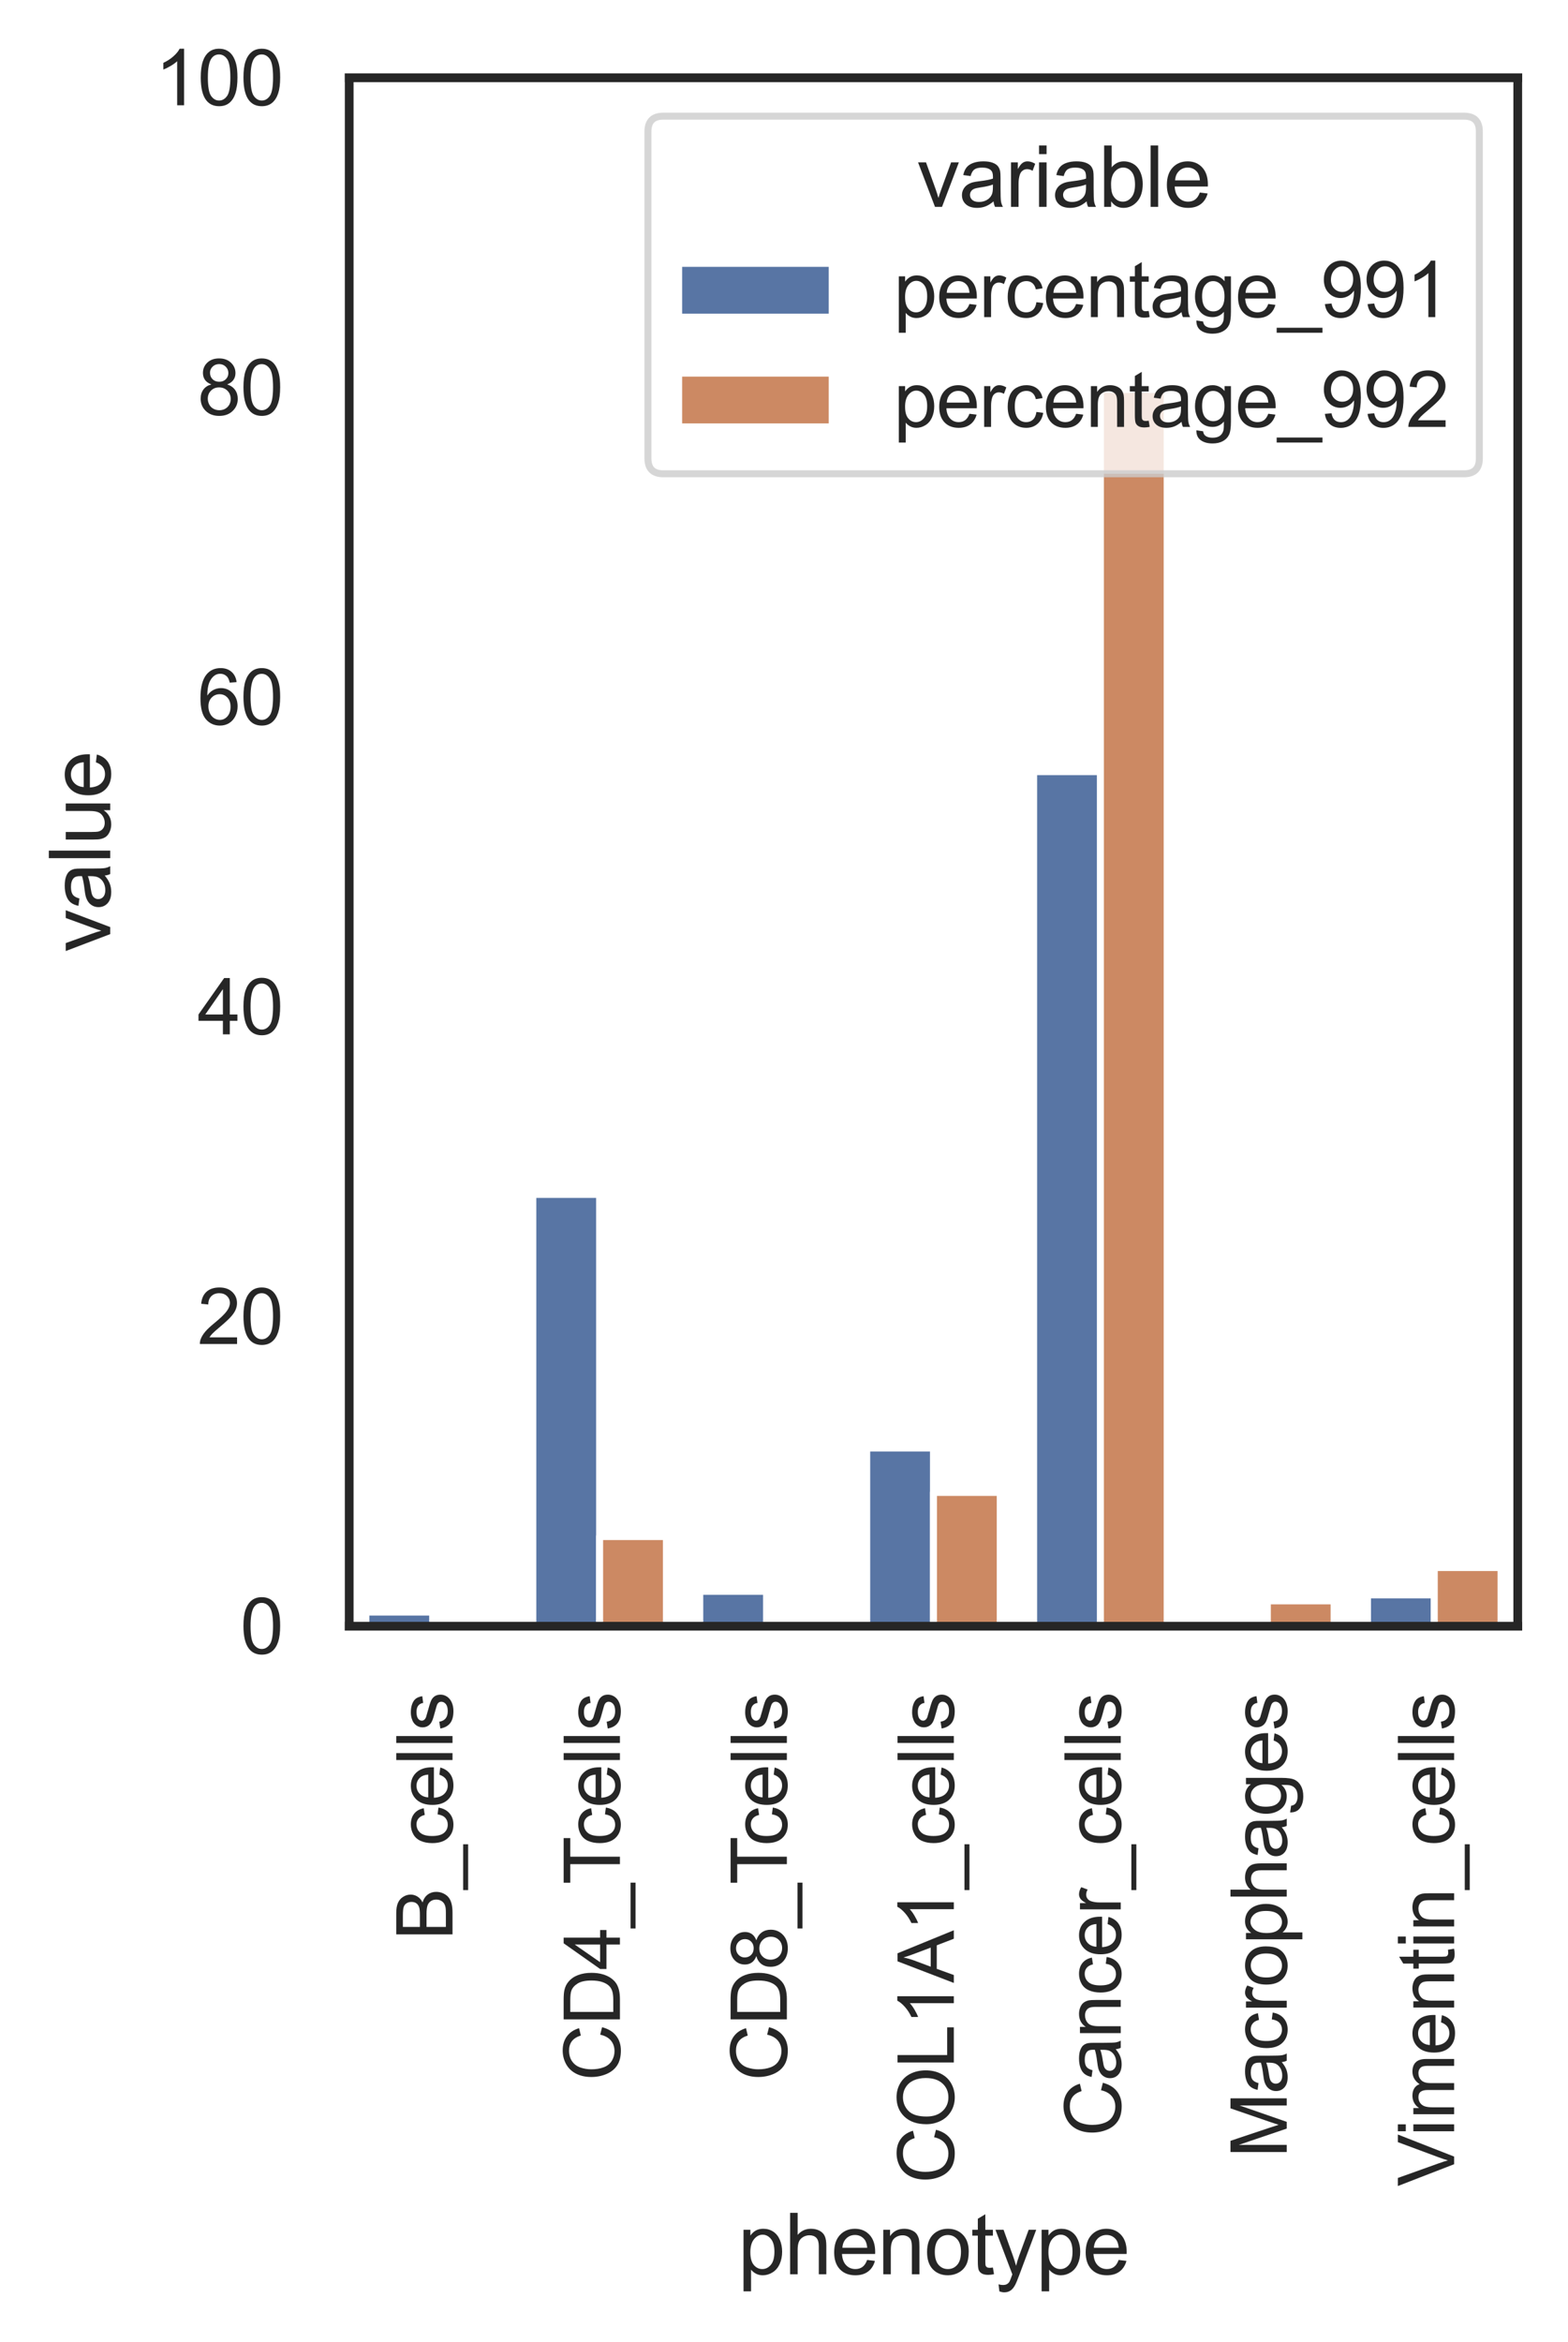 <?xml version="1.0" encoding="utf-8" standalone="no"?>
<!DOCTYPE svg PUBLIC "-//W3C//DTD SVG 1.1//EN"
  "http://www.w3.org/Graphics/SVG/1.1/DTD/svg11.dtd">
<svg xmlns:xlink="http://www.w3.org/1999/xlink" width="224.625pt" height="335.437pt" viewBox="0 0 224.625 335.437" xmlns="http://www.w3.org/2000/svg" version="1.1">
 <defs>
  <style type="text/css">*{stroke-linejoin: round; stroke-linecap: butt}</style>
 </defs>
 <g id="figure_1">
  <g id="patch_1">
   <path d="M 0 335.437 
L 224.625 335.437 
L 224.625 0 
L 0 0 
z
" style="fill: #ffffff"/>
  </g>
  <g id="axes_1">
   <g id="patch_2">
    <path d="M 50.025 232.897 
L 217.425 232.897 
L 217.425 11.137 
L 50.025 11.137 
z
" style="fill: #ffffff"/>
   </g>
   <g id="matplotlib.axis_1">
    <g id="xtick_1">
     <g id="text_1">
      <!-- B_cells -->
      <g style="fill: #262626" transform="translate(64.826 277.856) rotate(-90) scale(0.11 -0.11)">
       <defs>
        <path id="ArialMT-42" d="M 469 0 
L 469 4581 
L 2188 4581 
Q 2713 4581 3030 4442 
Q 3347 4303 3526 4014 
Q 3706 3725 3706 3409 
Q 3706 3116 3547 2856 
Q 3388 2597 3066 2438 
Q 3481 2316 3704 2022 
Q 3928 1728 3928 1328 
Q 3928 1006 3792 729 
Q 3656 453 3456 303 
Q 3256 153 2954 76 
Q 2653 0 2216 0 
L 469 0 
z
M 1075 2656 
L 2066 2656 
Q 2469 2656 2644 2709 
Q 2875 2778 2992 2937 
Q 3109 3097 3109 3338 
Q 3109 3566 3000 3739 
Q 2891 3913 2687 3977 
Q 2484 4041 1991 4041 
L 1075 4041 
L 1075 2656 
z
M 1075 541 
L 2216 541 
Q 2509 541 2628 563 
Q 2838 600 2978 687 
Q 3119 775 3209 942 
Q 3300 1109 3300 1328 
Q 3300 1584 3169 1773 
Q 3038 1963 2805 2039 
Q 2572 2116 2134 2116 
L 1075 2116 
L 1075 541 
z
" transform="scale(0.016)"/>
        <path id="ArialMT-5f" d="M -97 -1272 
L -97 -866 
L 3631 -866 
L 3631 -1272 
L -97 -1272 
z
" transform="scale(0.016)"/>
        <path id="ArialMT-63" d="M 2588 1216 
L 3141 1144 
Q 3050 572 2676 248 
Q 2303 -75 1759 -75 
Q 1078 -75 664 370 
Q 250 816 250 1647 
Q 250 2184 428 2587 
Q 606 2991 970 3192 
Q 1334 3394 1763 3394 
Q 2303 3394 2647 3120 
Q 2991 2847 3088 2344 
L 2541 2259 
Q 2463 2594 2264 2762 
Q 2066 2931 1784 2931 
Q 1359 2931 1093 2626 
Q 828 2322 828 1663 
Q 828 994 1084 691 
Q 1341 388 1753 388 
Q 2084 388 2306 591 
Q 2528 794 2588 1216 
z
" transform="scale(0.016)"/>
        <path id="ArialMT-65" d="M 2694 1069 
L 3275 997 
Q 3138 488 2766 206 
Q 2394 -75 1816 -75 
Q 1088 -75 661 373 
Q 234 822 234 1631 
Q 234 2469 665 2931 
Q 1097 3394 1784 3394 
Q 2450 3394 2872 2941 
Q 3294 2488 3294 1666 
Q 3294 1616 3291 1516 
L 816 1516 
Q 847 969 1125 678 
Q 1403 388 1819 388 
Q 2128 388 2347 550 
Q 2566 713 2694 1069 
z
M 847 1978 
L 2700 1978 
Q 2663 2397 2488 2606 
Q 2219 2931 1791 2931 
Q 1403 2931 1139 2672 
Q 875 2413 847 1978 
z
" transform="scale(0.016)"/>
        <path id="ArialMT-6c" d="M 409 0 
L 409 4581 
L 972 4581 
L 972 0 
L 409 0 
z
" transform="scale(0.016)"/>
        <path id="ArialMT-73" d="M 197 991 
L 753 1078 
Q 800 744 1014 566 
Q 1228 388 1613 388 
Q 2000 388 2187 545 
Q 2375 703 2375 916 
Q 2375 1106 2209 1216 
Q 2094 1291 1634 1406 
Q 1016 1563 777 1677 
Q 538 1791 414 1992 
Q 291 2194 291 2438 
Q 291 2659 392 2848 
Q 494 3038 669 3163 
Q 800 3259 1026 3326 
Q 1253 3394 1513 3394 
Q 1903 3394 2198 3281 
Q 2494 3169 2634 2976 
Q 2775 2784 2828 2463 
L 2278 2388 
Q 2241 2644 2061 2787 
Q 1881 2931 1553 2931 
Q 1166 2931 1000 2803 
Q 834 2675 834 2503 
Q 834 2394 903 2306 
Q 972 2216 1119 2156 
Q 1203 2125 1616 2013 
Q 2213 1853 2448 1751 
Q 2684 1650 2818 1456 
Q 2953 1263 2953 975 
Q 2953 694 2789 445 
Q 2625 197 2315 61 
Q 2006 -75 1616 -75 
Q 969 -75 630 194 
Q 291 463 197 991 
z
" transform="scale(0.016)"/>
       </defs>
       <use xlink:href="#ArialMT-42"/>
       <use xlink:href="#ArialMT-5f" transform="translate(66.699 0)"/>
       <use xlink:href="#ArialMT-63" transform="translate(122.314 0)"/>
       <use xlink:href="#ArialMT-65" transform="translate(172.314 0)"/>
       <use xlink:href="#ArialMT-6c" transform="translate(227.93 0)"/>
       <use xlink:href="#ArialMT-6c" transform="translate(250.146 0)"/>
       <use xlink:href="#ArialMT-73" transform="translate(272.363 0)"/>
      </g>
     </g>
    </g>
    <g id="xtick_2">
     <g id="text_2">
      <!-- CD4_Tcells -->
      <g style="fill: #262626" transform="translate(88.808 298.019) rotate(-90) scale(0.11 -0.11)">
       <defs>
        <path id="ArialMT-43" d="M 3763 1606 
L 4369 1453 
Q 4178 706 3683 314 
Q 3188 -78 2472 -78 
Q 1731 -78 1267 223 
Q 803 525 561 1097 
Q 319 1669 319 2325 
Q 319 3041 592 3573 
Q 866 4106 1370 4382 
Q 1875 4659 2481 4659 
Q 3169 4659 3637 4309 
Q 4106 3959 4291 3325 
L 3694 3184 
Q 3534 3684 3231 3912 
Q 2928 4141 2469 4141 
Q 1941 4141 1586 3887 
Q 1231 3634 1087 3207 
Q 944 2781 944 2328 
Q 944 1744 1114 1308 
Q 1284 872 1643 656 
Q 2003 441 2422 441 
Q 2931 441 3284 734 
Q 3638 1028 3763 1606 
z
" transform="scale(0.016)"/>
        <path id="ArialMT-44" d="M 494 0 
L 494 4581 
L 2072 4581 
Q 2606 4581 2888 4516 
Q 3281 4425 3559 4188 
Q 3922 3881 4101 3404 
Q 4281 2928 4281 2316 
Q 4281 1794 4159 1391 
Q 4038 988 3847 723 
Q 3656 459 3429 307 
Q 3203 156 2883 78 
Q 2563 0 2147 0 
L 494 0 
z
M 1100 541 
L 2078 541 
Q 2531 541 2789 625 
Q 3047 709 3200 863 
Q 3416 1078 3536 1442 
Q 3656 1806 3656 2325 
Q 3656 3044 3420 3430 
Q 3184 3816 2847 3947 
Q 2603 4041 2063 4041 
L 1100 4041 
L 1100 541 
z
" transform="scale(0.016)"/>
        <path id="ArialMT-34" d="M 2069 0 
L 2069 1097 
L 81 1097 
L 81 1613 
L 2172 4581 
L 2631 4581 
L 2631 1613 
L 3250 1613 
L 3250 1097 
L 2631 1097 
L 2631 0 
L 2069 0 
z
M 2069 1613 
L 2069 3678 
L 634 1613 
L 2069 1613 
z
" transform="scale(0.016)"/>
        <path id="ArialMT-54" d="M 1659 0 
L 1659 4041 
L 150 4041 
L 150 4581 
L 3781 4581 
L 3781 4041 
L 2266 4041 
L 2266 0 
L 1659 0 
z
" transform="scale(0.016)"/>
       </defs>
       <use xlink:href="#ArialMT-43"/>
       <use xlink:href="#ArialMT-44" transform="translate(72.217 0)"/>
       <use xlink:href="#ArialMT-34" transform="translate(144.434 0)"/>
       <use xlink:href="#ArialMT-5f" transform="translate(200.049 0)"/>
       <use xlink:href="#ArialMT-54" transform="translate(255.664 0)"/>
       <use xlink:href="#ArialMT-63" transform="translate(305.623 0)"/>
       <use xlink:href="#ArialMT-65" transform="translate(355.623 0)"/>
       <use xlink:href="#ArialMT-6c" transform="translate(411.238 0)"/>
       <use xlink:href="#ArialMT-6c" transform="translate(433.455 0)"/>
       <use xlink:href="#ArialMT-73" transform="translate(455.672 0)"/>
      </g>
     </g>
    </g>
    <g id="xtick_3">
     <g id="text_3">
      <!-- CD8_Tcells -->
      <g style="fill: #262626" transform="translate(112.722 298.019) rotate(-90) scale(0.11 -0.11)">
       <defs>
        <path id="ArialMT-38" d="M 1131 2484 
Q 781 2613 612 2850 
Q 444 3088 444 3419 
Q 444 3919 803 4259 
Q 1163 4600 1759 4600 
Q 2359 4600 2725 4251 
Q 3091 3903 3091 3403 
Q 3091 3084 2923 2848 
Q 2756 2613 2416 2484 
Q 2838 2347 3058 2040 
Q 3278 1734 3278 1309 
Q 3278 722 2862 322 
Q 2447 -78 1769 -78 
Q 1091 -78 675 323 
Q 259 725 259 1325 
Q 259 1772 486 2073 
Q 713 2375 1131 2484 
z
M 1019 3438 
Q 1019 3113 1228 2906 
Q 1438 2700 1772 2700 
Q 2097 2700 2305 2904 
Q 2513 3109 2513 3406 
Q 2513 3716 2298 3927 
Q 2084 4138 1766 4138 
Q 1444 4138 1231 3931 
Q 1019 3725 1019 3438 
z
M 838 1322 
Q 838 1081 952 856 
Q 1066 631 1291 507 
Q 1516 384 1775 384 
Q 2178 384 2440 643 
Q 2703 903 2703 1303 
Q 2703 1709 2433 1975 
Q 2163 2241 1756 2241 
Q 1359 2241 1098 1978 
Q 838 1716 838 1322 
z
" transform="scale(0.016)"/>
       </defs>
       <use xlink:href="#ArialMT-43"/>
       <use xlink:href="#ArialMT-44" transform="translate(72.217 0)"/>
       <use xlink:href="#ArialMT-38" transform="translate(144.434 0)"/>
       <use xlink:href="#ArialMT-5f" transform="translate(200.049 0)"/>
       <use xlink:href="#ArialMT-54" transform="translate(255.664 0)"/>
       <use xlink:href="#ArialMT-63" transform="translate(305.623 0)"/>
       <use xlink:href="#ArialMT-65" transform="translate(355.623 0)"/>
       <use xlink:href="#ArialMT-6c" transform="translate(411.238 0)"/>
       <use xlink:href="#ArialMT-6c" transform="translate(433.455 0)"/>
       <use xlink:href="#ArialMT-73" transform="translate(455.672 0)"/>
      </g>
     </g>
    </g>
    <g id="xtick_4">
     <g id="text_4">
      <!-- COL1A1_cells -->
      <g style="fill: #262626" transform="translate(136.64 312.707) rotate(-90) scale(0.11 -0.11)">
       <defs>
        <path id="ArialMT-4f" d="M 309 2231 
Q 309 3372 921 4017 
Q 1534 4663 2503 4663 
Q 3138 4663 3647 4359 
Q 4156 4056 4423 3514 
Q 4691 2972 4691 2284 
Q 4691 1588 4409 1038 
Q 4128 488 3612 205 
Q 3097 -78 2500 -78 
Q 1853 -78 1343 234 
Q 834 547 571 1087 
Q 309 1628 309 2231 
z
M 934 2222 
Q 934 1394 1379 917 
Q 1825 441 2497 441 
Q 3181 441 3623 922 
Q 4066 1403 4066 2288 
Q 4066 2847 3877 3264 
Q 3688 3681 3323 3911 
Q 2959 4141 2506 4141 
Q 1863 4141 1398 3698 
Q 934 3256 934 2222 
z
" transform="scale(0.016)"/>
        <path id="ArialMT-4c" d="M 469 0 
L 469 4581 
L 1075 4581 
L 1075 541 
L 3331 541 
L 3331 0 
L 469 0 
z
" transform="scale(0.016)"/>
        <path id="ArialMT-31" d="M 2384 0 
L 1822 0 
L 1822 3584 
Q 1619 3391 1289 3197 
Q 959 3003 697 2906 
L 697 3450 
Q 1169 3672 1522 3987 
Q 1875 4303 2022 4600 
L 2384 4600 
L 2384 0 
z
" transform="scale(0.016)"/>
        <path id="ArialMT-41" d="M -9 0 
L 1750 4581 
L 2403 4581 
L 4278 0 
L 3588 0 
L 3053 1388 
L 1138 1388 
L 634 0 
L -9 0 
z
M 1313 1881 
L 2866 1881 
L 2388 3150 
Q 2169 3728 2063 4100 
Q 1975 3659 1816 3225 
L 1313 1881 
z
" transform="scale(0.016)"/>
       </defs>
       <use xlink:href="#ArialMT-43"/>
       <use xlink:href="#ArialMT-4f" transform="translate(72.217 0)"/>
       <use xlink:href="#ArialMT-4c" transform="translate(150 0)"/>
       <use xlink:href="#ArialMT-31" transform="translate(205.615 0)"/>
       <use xlink:href="#ArialMT-41" transform="translate(261.23 0)"/>
       <use xlink:href="#ArialMT-31" transform="translate(327.93 0)"/>
       <use xlink:href="#ArialMT-5f" transform="translate(383.545 0)"/>
       <use xlink:href="#ArialMT-63" transform="translate(439.16 0)"/>
       <use xlink:href="#ArialMT-65" transform="translate(489.16 0)"/>
       <use xlink:href="#ArialMT-6c" transform="translate(544.775 0)"/>
       <use xlink:href="#ArialMT-6c" transform="translate(566.992 0)"/>
       <use xlink:href="#ArialMT-73" transform="translate(589.209 0)"/>
      </g>
     </g>
    </g>
    <g id="xtick_5">
     <g id="text_5">
      <!-- Cancer_cells -->
      <g style="fill: #262626" transform="translate(160.55 305.977) rotate(-90) scale(0.11 -0.11)">
       <defs>
        <path id="ArialMT-61" d="M 2588 409 
Q 2275 144 1986 34 
Q 1697 -75 1366 -75 
Q 819 -75 525 192 
Q 231 459 231 875 
Q 231 1119 342 1320 
Q 453 1522 633 1644 
Q 813 1766 1038 1828 
Q 1203 1872 1538 1913 
Q 2219 1994 2541 2106 
Q 2544 2222 2544 2253 
Q 2544 2597 2384 2738 
Q 2169 2928 1744 2928 
Q 1347 2928 1158 2789 
Q 969 2650 878 2297 
L 328 2372 
Q 403 2725 575 2942 
Q 747 3159 1072 3276 
Q 1397 3394 1825 3394 
Q 2250 3394 2515 3294 
Q 2781 3194 2906 3042 
Q 3031 2891 3081 2659 
Q 3109 2516 3109 2141 
L 3109 1391 
Q 3109 606 3145 398 
Q 3181 191 3288 0 
L 2700 0 
Q 2613 175 2588 409 
z
M 2541 1666 
Q 2234 1541 1622 1453 
Q 1275 1403 1131 1340 
Q 988 1278 909 1158 
Q 831 1038 831 891 
Q 831 666 1001 516 
Q 1172 366 1500 366 
Q 1825 366 2078 508 
Q 2331 650 2450 897 
Q 2541 1088 2541 1459 
L 2541 1666 
z
" transform="scale(0.016)"/>
        <path id="ArialMT-6e" d="M 422 0 
L 422 3319 
L 928 3319 
L 928 2847 
Q 1294 3394 1984 3394 
Q 2284 3394 2536 3286 
Q 2788 3178 2913 3003 
Q 3038 2828 3088 2588 
Q 3119 2431 3119 2041 
L 3119 0 
L 2556 0 
L 2556 2019 
Q 2556 2363 2490 2533 
Q 2425 2703 2258 2804 
Q 2091 2906 1866 2906 
Q 1506 2906 1245 2678 
Q 984 2450 984 1813 
L 984 0 
L 422 0 
z
" transform="scale(0.016)"/>
        <path id="ArialMT-72" d="M 416 0 
L 416 3319 
L 922 3319 
L 922 2816 
Q 1116 3169 1280 3281 
Q 1444 3394 1641 3394 
Q 1925 3394 2219 3213 
L 2025 2691 
Q 1819 2813 1613 2813 
Q 1428 2813 1281 2702 
Q 1134 2591 1072 2394 
Q 978 2094 978 1738 
L 978 0 
L 416 0 
z
" transform="scale(0.016)"/>
       </defs>
       <use xlink:href="#ArialMT-43"/>
       <use xlink:href="#ArialMT-61" transform="translate(72.217 0)"/>
       <use xlink:href="#ArialMT-6e" transform="translate(127.832 0)"/>
       <use xlink:href="#ArialMT-63" transform="translate(183.447 0)"/>
       <use xlink:href="#ArialMT-65" transform="translate(233.447 0)"/>
       <use xlink:href="#ArialMT-72" transform="translate(289.062 0)"/>
       <use xlink:href="#ArialMT-5f" transform="translate(322.363 0)"/>
       <use xlink:href="#ArialMT-63" transform="translate(377.979 0)"/>
       <use xlink:href="#ArialMT-65" transform="translate(427.979 0)"/>
       <use xlink:href="#ArialMT-6c" transform="translate(483.594 0)"/>
       <use xlink:href="#ArialMT-6c" transform="translate(505.811 0)"/>
       <use xlink:href="#ArialMT-73" transform="translate(528.027 0)"/>
      </g>
     </g>
    </g>
    <g id="xtick_6">
     <g id="text_6">
      <!-- Macrophages -->
      <g style="fill: #262626" transform="translate(184.333 309.041) rotate(-90) scale(0.11 -0.11)">
       <defs>
        <path id="ArialMT-4d" d="M 475 0 
L 475 4581 
L 1388 4581 
L 2472 1338 
Q 2622 884 2691 659 
Q 2769 909 2934 1394 
L 4031 4581 
L 4847 4581 
L 4847 0 
L 4263 0 
L 4263 3834 
L 2931 0 
L 2384 0 
L 1059 3900 
L 1059 0 
L 475 0 
z
" transform="scale(0.016)"/>
        <path id="ArialMT-6f" d="M 213 1659 
Q 213 2581 725 3025 
Q 1153 3394 1769 3394 
Q 2453 3394 2887 2945 
Q 3322 2497 3322 1706 
Q 3322 1066 3130 698 
Q 2938 331 2570 128 
Q 2203 -75 1769 -75 
Q 1072 -75 642 372 
Q 213 819 213 1659 
z
M 791 1659 
Q 791 1022 1069 705 
Q 1347 388 1769 388 
Q 2188 388 2466 706 
Q 2744 1025 2744 1678 
Q 2744 2294 2464 2611 
Q 2184 2928 1769 2928 
Q 1347 2928 1069 2612 
Q 791 2297 791 1659 
z
" transform="scale(0.016)"/>
        <path id="ArialMT-70" d="M 422 -1272 
L 422 3319 
L 934 3319 
L 934 2888 
Q 1116 3141 1344 3267 
Q 1572 3394 1897 3394 
Q 2322 3394 2647 3175 
Q 2972 2956 3137 2557 
Q 3303 2159 3303 1684 
Q 3303 1175 3120 767 
Q 2938 359 2589 142 
Q 2241 -75 1856 -75 
Q 1575 -75 1351 44 
Q 1128 163 984 344 
L 984 -1272 
L 422 -1272 
z
M 931 1641 
Q 931 1000 1190 694 
Q 1450 388 1819 388 
Q 2194 388 2461 705 
Q 2728 1022 2728 1688 
Q 2728 2322 2467 2637 
Q 2206 2953 1844 2953 
Q 1484 2953 1207 2617 
Q 931 2281 931 1641 
z
" transform="scale(0.016)"/>
        <path id="ArialMT-68" d="M 422 0 
L 422 4581 
L 984 4581 
L 984 2938 
Q 1378 3394 1978 3394 
Q 2347 3394 2619 3248 
Q 2891 3103 3008 2847 
Q 3125 2591 3125 2103 
L 3125 0 
L 2563 0 
L 2563 2103 
Q 2563 2525 2380 2717 
Q 2197 2909 1863 2909 
Q 1613 2909 1392 2779 
Q 1172 2650 1078 2428 
Q 984 2206 984 1816 
L 984 0 
L 422 0 
z
" transform="scale(0.016)"/>
        <path id="ArialMT-67" d="M 319 -275 
L 866 -356 
Q 900 -609 1056 -725 
Q 1266 -881 1628 -881 
Q 2019 -881 2231 -725 
Q 2444 -569 2519 -288 
Q 2563 -116 2559 434 
Q 2191 0 1641 0 
Q 956 0 581 494 
Q 206 988 206 1678 
Q 206 2153 378 2554 
Q 550 2956 876 3175 
Q 1203 3394 1644 3394 
Q 2231 3394 2613 2919 
L 2613 3319 
L 3131 3319 
L 3131 450 
Q 3131 -325 2973 -648 
Q 2816 -972 2473 -1159 
Q 2131 -1347 1631 -1347 
Q 1038 -1347 672 -1080 
Q 306 -813 319 -275 
z
M 784 1719 
Q 784 1066 1043 766 
Q 1303 466 1694 466 
Q 2081 466 2343 764 
Q 2606 1063 2606 1700 
Q 2606 2309 2336 2618 
Q 2066 2928 1684 2928 
Q 1309 2928 1046 2623 
Q 784 2319 784 1719 
z
" transform="scale(0.016)"/>
       </defs>
       <use xlink:href="#ArialMT-4d"/>
       <use xlink:href="#ArialMT-61" transform="translate(83.301 0)"/>
       <use xlink:href="#ArialMT-63" transform="translate(138.916 0)"/>
       <use xlink:href="#ArialMT-72" transform="translate(188.916 0)"/>
       <use xlink:href="#ArialMT-6f" transform="translate(222.217 0)"/>
       <use xlink:href="#ArialMT-70" transform="translate(277.832 0)"/>
       <use xlink:href="#ArialMT-68" transform="translate(333.447 0)"/>
       <use xlink:href="#ArialMT-61" transform="translate(389.062 0)"/>
       <use xlink:href="#ArialMT-67" transform="translate(444.678 0)"/>
       <use xlink:href="#ArialMT-65" transform="translate(500.293 0)"/>
       <use xlink:href="#ArialMT-73" transform="translate(555.908 0)"/>
      </g>
     </g>
    </g>
    <g id="xtick_7">
     <g id="text_7">
      <!-- Vimentin_cells -->
      <g style="fill: #262626" transform="translate(208.312 313.122) rotate(-90) scale(0.11 -0.11)">
       <defs>
        <path id="ArialMT-56" d="M 1803 0 
L 28 4581 
L 684 4581 
L 1875 1253 
Q 2019 853 2116 503 
Q 2222 878 2363 1253 
L 3600 4581 
L 4219 4581 
L 2425 0 
L 1803 0 
z
" transform="scale(0.016)"/>
        <path id="ArialMT-69" d="M 425 3934 
L 425 4581 
L 988 4581 
L 988 3934 
L 425 3934 
z
M 425 0 
L 425 3319 
L 988 3319 
L 988 0 
L 425 0 
z
" transform="scale(0.016)"/>
        <path id="ArialMT-6d" d="M 422 0 
L 422 3319 
L 925 3319 
L 925 2853 
Q 1081 3097 1340 3245 
Q 1600 3394 1931 3394 
Q 2300 3394 2536 3241 
Q 2772 3088 2869 2813 
Q 3263 3394 3894 3394 
Q 4388 3394 4653 3120 
Q 4919 2847 4919 2278 
L 4919 0 
L 4359 0 
L 4359 2091 
Q 4359 2428 4304 2576 
Q 4250 2725 4106 2815 
Q 3963 2906 3769 2906 
Q 3419 2906 3187 2673 
Q 2956 2441 2956 1928 
L 2956 0 
L 2394 0 
L 2394 2156 
Q 2394 2531 2256 2718 
Q 2119 2906 1806 2906 
Q 1569 2906 1367 2781 
Q 1166 2656 1075 2415 
Q 984 2175 984 1722 
L 984 0 
L 422 0 
z
" transform="scale(0.016)"/>
        <path id="ArialMT-74" d="M 1650 503 
L 1731 6 
Q 1494 -44 1306 -44 
Q 1000 -44 831 53 
Q 663 150 594 308 
Q 525 466 525 972 
L 525 2881 
L 113 2881 
L 113 3319 
L 525 3319 
L 525 4141 
L 1084 4478 
L 1084 3319 
L 1650 3319 
L 1650 2881 
L 1084 2881 
L 1084 941 
Q 1084 700 1114 631 
Q 1144 563 1211 522 
Q 1278 481 1403 481 
Q 1497 481 1650 503 
z
" transform="scale(0.016)"/>
       </defs>
       <use xlink:href="#ArialMT-56"/>
       <use xlink:href="#ArialMT-69" transform="translate(64.949 0)"/>
       <use xlink:href="#ArialMT-6d" transform="translate(87.166 0)"/>
       <use xlink:href="#ArialMT-65" transform="translate(170.467 0)"/>
       <use xlink:href="#ArialMT-6e" transform="translate(226.082 0)"/>
       <use xlink:href="#ArialMT-74" transform="translate(281.697 0)"/>
       <use xlink:href="#ArialMT-69" transform="translate(309.48 0)"/>
       <use xlink:href="#ArialMT-6e" transform="translate(331.697 0)"/>
       <use xlink:href="#ArialMT-5f" transform="translate(387.312 0)"/>
       <use xlink:href="#ArialMT-63" transform="translate(442.928 0)"/>
       <use xlink:href="#ArialMT-65" transform="translate(492.928 0)"/>
       <use xlink:href="#ArialMT-6c" transform="translate(548.543 0)"/>
       <use xlink:href="#ArialMT-6c" transform="translate(570.76 0)"/>
       <use xlink:href="#ArialMT-73" transform="translate(592.977 0)"/>
      </g>
     </g>
    </g>
    <g id="text_8">
     <!-- phenotype -->
     <g style="fill: #262626" transform="translate(105.703 325.711) scale(0.12 -0.12)">
      <defs>
       <path id="ArialMT-79" d="M 397 -1278 
L 334 -750 
Q 519 -800 656 -800 
Q 844 -800 956 -737 
Q 1069 -675 1141 -563 
Q 1194 -478 1313 -144 
Q 1328 -97 1363 -6 
L 103 3319 
L 709 3319 
L 1400 1397 
Q 1534 1031 1641 628 
Q 1738 1016 1872 1384 
L 2581 3319 
L 3144 3319 
L 1881 -56 
Q 1678 -603 1566 -809 
Q 1416 -1088 1222 -1217 
Q 1028 -1347 759 -1347 
Q 597 -1347 397 -1278 
z
" transform="scale(0.016)"/>
      </defs>
      <use xlink:href="#ArialMT-70"/>
      <use xlink:href="#ArialMT-68" transform="translate(55.615 0)"/>
      <use xlink:href="#ArialMT-65" transform="translate(111.23 0)"/>
      <use xlink:href="#ArialMT-6e" transform="translate(166.846 0)"/>
      <use xlink:href="#ArialMT-6f" transform="translate(222.461 0)"/>
      <use xlink:href="#ArialMT-74" transform="translate(278.076 0)"/>
      <use xlink:href="#ArialMT-79" transform="translate(305.859 0)"/>
      <use xlink:href="#ArialMT-70" transform="translate(355.859 0)"/>
      <use xlink:href="#ArialMT-65" transform="translate(411.475 0)"/>
     </g>
    </g>
   </g>
   <g id="matplotlib.axis_2">
    <g id="ytick_1">
     <g id="text_9">
      <!-- 0 -->
      <g style="fill: #262626" transform="translate(34.408 236.834) scale(0.11 -0.11)">
       <defs>
        <path id="ArialMT-30" d="M 266 2259 
Q 266 3072 433 3567 
Q 600 4063 929 4331 
Q 1259 4600 1759 4600 
Q 2128 4600 2406 4451 
Q 2684 4303 2865 4023 
Q 3047 3744 3150 3342 
Q 3253 2941 3253 2259 
Q 3253 1453 3087 958 
Q 2922 463 2592 192 
Q 2263 -78 1759 -78 
Q 1097 -78 719 397 
Q 266 969 266 2259 
z
M 844 2259 
Q 844 1131 1108 757 
Q 1372 384 1759 384 
Q 2147 384 2411 759 
Q 2675 1134 2675 2259 
Q 2675 3391 2411 3762 
Q 2147 4134 1753 4134 
Q 1366 4134 1134 3806 
Q 844 3388 844 2259 
z
" transform="scale(0.016)"/>
       </defs>
       <use xlink:href="#ArialMT-30"/>
      </g>
     </g>
    </g>
    <g id="ytick_2">
     <g id="text_10">
      <!-- 20 -->
      <g style="fill: #262626" transform="translate(28.291 192.482) scale(0.11 -0.11)">
       <defs>
        <path id="ArialMT-32" d="M 3222 541 
L 3222 0 
L 194 0 
Q 188 203 259 391 
Q 375 700 629 1000 
Q 884 1300 1366 1694 
Q 2113 2306 2375 2664 
Q 2638 3022 2638 3341 
Q 2638 3675 2398 3904 
Q 2159 4134 1775 4134 
Q 1369 4134 1125 3890 
Q 881 3647 878 3216 
L 300 3275 
Q 359 3922 746 4261 
Q 1134 4600 1788 4600 
Q 2447 4600 2831 4234 
Q 3216 3869 3216 3328 
Q 3216 3053 3103 2787 
Q 2991 2522 2730 2228 
Q 2469 1934 1863 1422 
Q 1356 997 1212 845 
Q 1069 694 975 541 
L 3222 541 
z
" transform="scale(0.016)"/>
       </defs>
       <use xlink:href="#ArialMT-32"/>
       <use xlink:href="#ArialMT-30" transform="translate(55.615 0)"/>
      </g>
     </g>
    </g>
    <g id="ytick_3">
     <g id="text_11">
      <!-- 40 -->
      <g style="fill: #262626" transform="translate(28.291 148.13) scale(0.11 -0.11)">
       <use xlink:href="#ArialMT-34"/>
       <use xlink:href="#ArialMT-30" transform="translate(55.615 0)"/>
      </g>
     </g>
    </g>
    <g id="ytick_4">
     <g id="text_12">
      <!-- 60 -->
      <g style="fill: #262626" transform="translate(28.291 103.778) scale(0.11 -0.11)">
       <defs>
        <path id="ArialMT-36" d="M 3184 3459 
L 2625 3416 
Q 2550 3747 2413 3897 
Q 2184 4138 1850 4138 
Q 1581 4138 1378 3988 
Q 1113 3794 959 3422 
Q 806 3050 800 2363 
Q 1003 2672 1297 2822 
Q 1591 2972 1913 2972 
Q 2475 2972 2870 2558 
Q 3266 2144 3266 1488 
Q 3266 1056 3080 686 
Q 2894 316 2569 119 
Q 2244 -78 1831 -78 
Q 1128 -78 684 439 
Q 241 956 241 2144 
Q 241 3472 731 4075 
Q 1159 4600 1884 4600 
Q 2425 4600 2770 4297 
Q 3116 3994 3184 3459 
z
M 888 1484 
Q 888 1194 1011 928 
Q 1134 663 1356 523 
Q 1578 384 1822 384 
Q 2178 384 2434 671 
Q 2691 959 2691 1453 
Q 2691 1928 2437 2201 
Q 2184 2475 1800 2475 
Q 1419 2475 1153 2201 
Q 888 1928 888 1484 
z
" transform="scale(0.016)"/>
       </defs>
       <use xlink:href="#ArialMT-36"/>
       <use xlink:href="#ArialMT-30" transform="translate(55.615 0)"/>
      </g>
     </g>
    </g>
    <g id="ytick_5">
     <g id="text_13">
      <!-- 80 -->
      <g style="fill: #262626" transform="translate(28.291 59.426) scale(0.11 -0.11)">
       <use xlink:href="#ArialMT-38"/>
       <use xlink:href="#ArialMT-30" transform="translate(55.615 0)"/>
      </g>
     </g>
    </g>
    <g id="ytick_6">
     <g id="text_14">
      <!-- 100 -->
      <g style="fill: #262626" transform="translate(22.174 15.074) scale(0.11 -0.11)">
       <use xlink:href="#ArialMT-31"/>
       <use xlink:href="#ArialMT-30" transform="translate(55.615 0)"/>
       <use xlink:href="#ArialMT-30" transform="translate(111.23 0)"/>
      </g>
     </g>
    </g>
    <g id="text_15">
     <!-- value -->
     <g style="fill: #262626" transform="translate(15.789 136.36) rotate(-90) scale(0.12 -0.12)">
      <defs>
       <path id="ArialMT-76" d="M 1344 0 
L 81 3319 
L 675 3319 
L 1388 1331 
Q 1503 1009 1600 663 
Q 1675 925 1809 1294 
L 2547 3319 
L 3125 3319 
L 1869 0 
L 1344 0 
z
" transform="scale(0.016)"/>
       <path id="ArialMT-75" d="M 2597 0 
L 2597 488 
Q 2209 -75 1544 -75 
Q 1250 -75 995 37 
Q 741 150 617 320 
Q 494 491 444 738 
Q 409 903 409 1263 
L 409 3319 
L 972 3319 
L 972 1478 
Q 972 1038 1006 884 
Q 1059 663 1231 536 
Q 1403 409 1656 409 
Q 1909 409 2131 539 
Q 2353 669 2445 892 
Q 2538 1116 2538 1541 
L 2538 3319 
L 3100 3319 
L 3100 0 
L 2597 0 
z
" transform="scale(0.016)"/>
      </defs>
      <use xlink:href="#ArialMT-76"/>
      <use xlink:href="#ArialMT-61" transform="translate(50 0)"/>
      <use xlink:href="#ArialMT-6c" transform="translate(105.615 0)"/>
      <use xlink:href="#ArialMT-75" transform="translate(127.832 0)"/>
      <use xlink:href="#ArialMT-65" transform="translate(183.447 0)"/>
     </g>
    </g>
   </g>
   <g id="patch_3">
    <path d="M 52.417 232.897 
L 61.983 232.897 
L 61.983 230.873 
L 52.417 230.873 
z
" clip-path="url(#p67ffe5ad4b)" style="fill: #5875a4; stroke: #ffffff; stroke-linejoin: miter"/>
   </g>
   <g id="patch_4">
    <path d="M 76.331 232.897 
L 85.897 232.897 
L 85.897 171.062 
L 76.331 171.062 
z
" clip-path="url(#p67ffe5ad4b)" style="fill: #5875a4; stroke: #ffffff; stroke-linejoin: miter"/>
   </g>
   <g id="patch_5">
    <path d="M 100.245 232.897 
L 109.811 232.897 
L 109.811 227.905 
L 100.245 227.905 
z
" clip-path="url(#p67ffe5ad4b)" style="fill: #5875a4; stroke: #ffffff; stroke-linejoin: miter"/>
   </g>
   <g id="patch_6">
    <path d="M 124.16 232.897 
L 133.725 232.897 
L 133.725 207.377 
L 124.16 207.377 
z
" clip-path="url(#p67ffe5ad4b)" style="fill: #5875a4; stroke: #ffffff; stroke-linejoin: miter"/>
   </g>
   <g id="patch_7">
    <path d="M 148.074 232.897 
L 157.64 232.897 
L 157.64 110.514 
L 148.074 110.514 
z
" clip-path="url(#p67ffe5ad4b)" style="fill: #5875a4; stroke: #ffffff; stroke-linejoin: miter"/>
   </g>
   <g id="patch_8">
    <path d="M 171.988 232.897 
L 181.554 232.897 
L 181.554 232.376 
L 171.988 232.376 
z
" clip-path="url(#p67ffe5ad4b)" style="fill: #5875a4; stroke: #ffffff; stroke-linejoin: miter"/>
   </g>
   <g id="patch_9">
    <path d="M 195.903 232.897 
L 205.468 232.897 
L 205.468 228.41 
L 195.903 228.41 
z
" clip-path="url(#p67ffe5ad4b)" style="fill: #5875a4; stroke: #ffffff; stroke-linejoin: miter"/>
   </g>
   <g id="patch_10">
    <path d="M 61.983 232.897 
L 71.548 232.897 
L 71.548 232.798 
L 61.983 232.798 
z
" clip-path="url(#p67ffe5ad4b)" style="fill: #cc8963; stroke: #ffffff; stroke-linejoin: miter"/>
   </g>
   <g id="patch_11">
    <path d="M 85.897 232.897 
L 95.463 232.897 
L 95.463 220.059 
L 85.897 220.059 
z
" clip-path="url(#p67ffe5ad4b)" style="fill: #cc8963; stroke: #ffffff; stroke-linejoin: miter"/>
   </g>
   <g id="patch_12">
    <path d="M 109.811 232.897 
L 119.377 232.897 
L 119.377 232.378 
L 109.811 232.378 
z
" clip-path="url(#p67ffe5ad4b)" style="fill: #cc8963; stroke: #ffffff; stroke-linejoin: miter"/>
   </g>
   <g id="patch_13">
    <path d="M 133.725 232.897 
L 143.291 232.897 
L 143.291 213.739 
L 133.725 213.739 
z
" clip-path="url(#p67ffe5ad4b)" style="fill: #cc8963; stroke: #ffffff; stroke-linejoin: miter"/>
   </g>
   <g id="patch_14">
    <path d="M 157.64 232.897 
L 167.205 232.897 
L 167.205 55.775 
L 157.64 55.775 
z
" clip-path="url(#p67ffe5ad4b)" style="fill: #cc8963; stroke: #ffffff; stroke-linejoin: miter"/>
   </g>
   <g id="patch_15">
    <path d="M 181.554 232.897 
L 191.12 232.897 
L 191.12 229.273 
L 181.554 229.273 
z
" clip-path="url(#p67ffe5ad4b)" style="fill: #cc8963; stroke: #ffffff; stroke-linejoin: miter"/>
   </g>
   <g id="patch_16">
    <path d="M 205.468 232.897 
L 215.034 232.897 
L 215.034 224.495 
L 205.468 224.495 
z
" clip-path="url(#p67ffe5ad4b)" style="fill: #cc8963; stroke: #ffffff; stroke-linejoin: miter"/>
   </g>
   <g id="patch_17">
    <path d="M 61.983 232.897 
L 61.983 232.897 
L 61.983 232.897 
L 61.983 232.897 
z
" clip-path="url(#p67ffe5ad4b)" style="fill: #5875a4; stroke: #ffffff; stroke-linejoin: miter"/>
   </g>
   <g id="patch_18">
    <path d="M 61.983 232.897 
L 61.983 232.897 
L 61.983 232.897 
L 61.983 232.897 
z
" clip-path="url(#p67ffe5ad4b)" style="fill: #cc8963; stroke: #ffffff; stroke-linejoin: miter"/>
   </g>
   <g id="line2d_1">
    <path clip-path="url(#p67ffe5ad4b)" style="fill: none; stroke: #424242; stroke-width: 2.25; stroke-linecap: round"/>
   </g>
   <g id="line2d_2">
    <path clip-path="url(#p67ffe5ad4b)" style="fill: none; stroke: #424242; stroke-width: 2.25; stroke-linecap: round"/>
   </g>
   <g id="line2d_3">
    <path clip-path="url(#p67ffe5ad4b)" style="fill: none; stroke: #424242; stroke-width: 2.25; stroke-linecap: round"/>
   </g>
   <g id="line2d_4">
    <path clip-path="url(#p67ffe5ad4b)" style="fill: none; stroke: #424242; stroke-width: 2.25; stroke-linecap: round"/>
   </g>
   <g id="line2d_5">
    <path clip-path="url(#p67ffe5ad4b)" style="fill: none; stroke: #424242; stroke-width: 2.25; stroke-linecap: round"/>
   </g>
   <g id="line2d_6">
    <path clip-path="url(#p67ffe5ad4b)" style="fill: none; stroke: #424242; stroke-width: 2.25; stroke-linecap: round"/>
   </g>
   <g id="line2d_7">
    <path clip-path="url(#p67ffe5ad4b)" style="fill: none; stroke: #424242; stroke-width: 2.25; stroke-linecap: round"/>
   </g>
   <g id="line2d_8">
    <path clip-path="url(#p67ffe5ad4b)" style="fill: none; stroke: #424242; stroke-width: 2.25; stroke-linecap: round"/>
   </g>
   <g id="line2d_9">
    <path clip-path="url(#p67ffe5ad4b)" style="fill: none; stroke: #424242; stroke-width: 2.25; stroke-linecap: round"/>
   </g>
   <g id="line2d_10">
    <path clip-path="url(#p67ffe5ad4b)" style="fill: none; stroke: #424242; stroke-width: 2.25; stroke-linecap: round"/>
   </g>
   <g id="line2d_11">
    <path clip-path="url(#p67ffe5ad4b)" style="fill: none; stroke: #424242; stroke-width: 2.25; stroke-linecap: round"/>
   </g>
   <g id="line2d_12">
    <path clip-path="url(#p67ffe5ad4b)" style="fill: none; stroke: #424242; stroke-width: 2.25; stroke-linecap: round"/>
   </g>
   <g id="line2d_13">
    <path clip-path="url(#p67ffe5ad4b)" style="fill: none; stroke: #424242; stroke-width: 2.25; stroke-linecap: round"/>
   </g>
   <g id="line2d_14">
    <path clip-path="url(#p67ffe5ad4b)" style="fill: none; stroke: #424242; stroke-width: 2.25; stroke-linecap: round"/>
   </g>
   <g id="patch_19">
    <path d="M 50.025 232.897 
L 50.025 11.137 
" style="fill: none; stroke: #262626; stroke-width: 1.25; stroke-linejoin: miter; stroke-linecap: square"/>
   </g>
   <g id="patch_20">
    <path d="M 217.425 232.897 
L 217.425 11.137 
" style="fill: none; stroke: #262626; stroke-width: 1.25; stroke-linejoin: miter; stroke-linecap: square"/>
   </g>
   <g id="patch_21">
    <path d="M 50.025 232.897 
L 217.425 232.897 
" style="fill: none; stroke: #262626; stroke-width: 1.25; stroke-linejoin: miter; stroke-linecap: square"/>
   </g>
   <g id="patch_22">
    <path d="M 50.025 11.137 
L 217.425 11.137 
" style="fill: none; stroke: #262626; stroke-width: 1.25; stroke-linejoin: miter; stroke-linecap: square"/>
   </g>
   <g id="legend_1">
    <g id="patch_23">
     <path d="M 95.02 67.854 
L 209.725 67.854 
Q 211.925 67.854 211.925 65.654 
L 211.925 18.837 
Q 211.925 16.637 209.725 16.637 
L 95.02 16.637 
Q 92.82 16.637 92.82 18.837 
L 92.82 65.654 
Q 92.82 67.854 95.02 67.854 
z
" style="fill: #ffffff; opacity: 0.8; stroke: #cccccc; stroke-linejoin: miter"/>
    </g>
    <g id="text_16">
     <!-- variable -->
     <g style="fill: #262626" transform="translate(131.362 29.626) scale(0.12 -0.12)">
      <defs>
       <path id="ArialMT-62" d="M 941 0 
L 419 0 
L 419 4581 
L 981 4581 
L 981 2947 
Q 1338 3394 1891 3394 
Q 2197 3394 2470 3270 
Q 2744 3147 2920 2923 
Q 3097 2700 3197 2384 
Q 3297 2069 3297 1709 
Q 3297 856 2875 390 
Q 2453 -75 1863 -75 
Q 1275 -75 941 416 
L 941 0 
z
M 934 1684 
Q 934 1088 1097 822 
Q 1363 388 1816 388 
Q 2184 388 2453 708 
Q 2722 1028 2722 1663 
Q 2722 2313 2464 2622 
Q 2206 2931 1841 2931 
Q 1472 2931 1203 2611 
Q 934 2291 934 1684 
z
" transform="scale(0.016)"/>
      </defs>
      <use xlink:href="#ArialMT-76"/>
      <use xlink:href="#ArialMT-61" transform="translate(50 0)"/>
      <use xlink:href="#ArialMT-72" transform="translate(105.615 0)"/>
      <use xlink:href="#ArialMT-69" transform="translate(138.916 0)"/>
      <use xlink:href="#ArialMT-61" transform="translate(161.133 0)"/>
      <use xlink:href="#ArialMT-62" transform="translate(216.748 0)"/>
      <use xlink:href="#ArialMT-6c" transform="translate(272.363 0)"/>
      <use xlink:href="#ArialMT-65" transform="translate(294.58 0)"/>
     </g>
    </g>
    <g id="patch_24">
     <path d="M 97.22 45.417 
L 119.22 45.417 
L 119.22 37.717 
L 97.22 37.717 
z
" style="fill: #5875a4; stroke: #ffffff; stroke-linejoin: miter"/>
    </g>
    <g id="text_17">
     <!-- percentage_991 -->
     <g style="fill: #262626" transform="translate(128.02 45.417) scale(0.11 -0.11)">
      <defs>
       <path id="ArialMT-39" d="M 350 1059 
L 891 1109 
Q 959 728 1153 556 
Q 1347 384 1650 384 
Q 1909 384 2104 503 
Q 2300 622 2425 820 
Q 2550 1019 2634 1356 
Q 2719 1694 2719 2044 
Q 2719 2081 2716 2156 
Q 2547 1888 2255 1720 
Q 1963 1553 1622 1553 
Q 1053 1553 659 1965 
Q 266 2378 266 3053 
Q 266 3750 677 4175 
Q 1088 4600 1706 4600 
Q 2153 4600 2523 4359 
Q 2894 4119 3086 3673 
Q 3278 3228 3278 2384 
Q 3278 1506 3087 986 
Q 2897 466 2520 194 
Q 2144 -78 1638 -78 
Q 1100 -78 759 220 
Q 419 519 350 1059 
z
M 2653 3081 
Q 2653 3566 2395 3850 
Q 2138 4134 1775 4134 
Q 1400 4134 1122 3828 
Q 844 3522 844 3034 
Q 844 2597 1108 2323 
Q 1372 2050 1759 2050 
Q 2150 2050 2401 2323 
Q 2653 2597 2653 3081 
z
" transform="scale(0.016)"/>
      </defs>
      <use xlink:href="#ArialMT-70"/>
      <use xlink:href="#ArialMT-65" transform="translate(55.615 0)"/>
      <use xlink:href="#ArialMT-72" transform="translate(111.23 0)"/>
      <use xlink:href="#ArialMT-63" transform="translate(144.531 0)"/>
      <use xlink:href="#ArialMT-65" transform="translate(194.531 0)"/>
      <use xlink:href="#ArialMT-6e" transform="translate(250.146 0)"/>
      <use xlink:href="#ArialMT-74" transform="translate(305.762 0)"/>
      <use xlink:href="#ArialMT-61" transform="translate(333.545 0)"/>
      <use xlink:href="#ArialMT-67" transform="translate(389.16 0)"/>
      <use xlink:href="#ArialMT-65" transform="translate(444.775 0)"/>
      <use xlink:href="#ArialMT-5f" transform="translate(500.391 0)"/>
      <use xlink:href="#ArialMT-39" transform="translate(556.006 0)"/>
      <use xlink:href="#ArialMT-39" transform="translate(611.621 0)"/>
      <use xlink:href="#ArialMT-31" transform="translate(667.236 0)"/>
     </g>
    </g>
    <g id="patch_25">
     <path d="M 97.22 61.139 
L 119.22 61.139 
L 119.22 53.439 
L 97.22 53.439 
z
" style="fill: #cc8963; stroke: #ffffff; stroke-linejoin: miter"/>
    </g>
    <g id="text_18">
     <!-- percentage_992 -->
     <g style="fill: #262626" transform="translate(128.02 61.139) scale(0.11 -0.11)">
      <use xlink:href="#ArialMT-70"/>
      <use xlink:href="#ArialMT-65" transform="translate(55.615 0)"/>
      <use xlink:href="#ArialMT-72" transform="translate(111.23 0)"/>
      <use xlink:href="#ArialMT-63" transform="translate(144.531 0)"/>
      <use xlink:href="#ArialMT-65" transform="translate(194.531 0)"/>
      <use xlink:href="#ArialMT-6e" transform="translate(250.146 0)"/>
      <use xlink:href="#ArialMT-74" transform="translate(305.762 0)"/>
      <use xlink:href="#ArialMT-61" transform="translate(333.545 0)"/>
      <use xlink:href="#ArialMT-67" transform="translate(389.16 0)"/>
      <use xlink:href="#ArialMT-65" transform="translate(444.775 0)"/>
      <use xlink:href="#ArialMT-5f" transform="translate(500.391 0)"/>
      <use xlink:href="#ArialMT-39" transform="translate(556.006 0)"/>
      <use xlink:href="#ArialMT-39" transform="translate(611.621 0)"/>
      <use xlink:href="#ArialMT-32" transform="translate(667.236 0)"/>
     </g>
    </g>
   </g>
  </g>
 </g>
 <defs>
  <clipPath id="p67ffe5ad4b">
   <rect x="50.025" y="11.137" width="167.4" height="221.76"/>
  </clipPath>
 </defs>
</svg>
